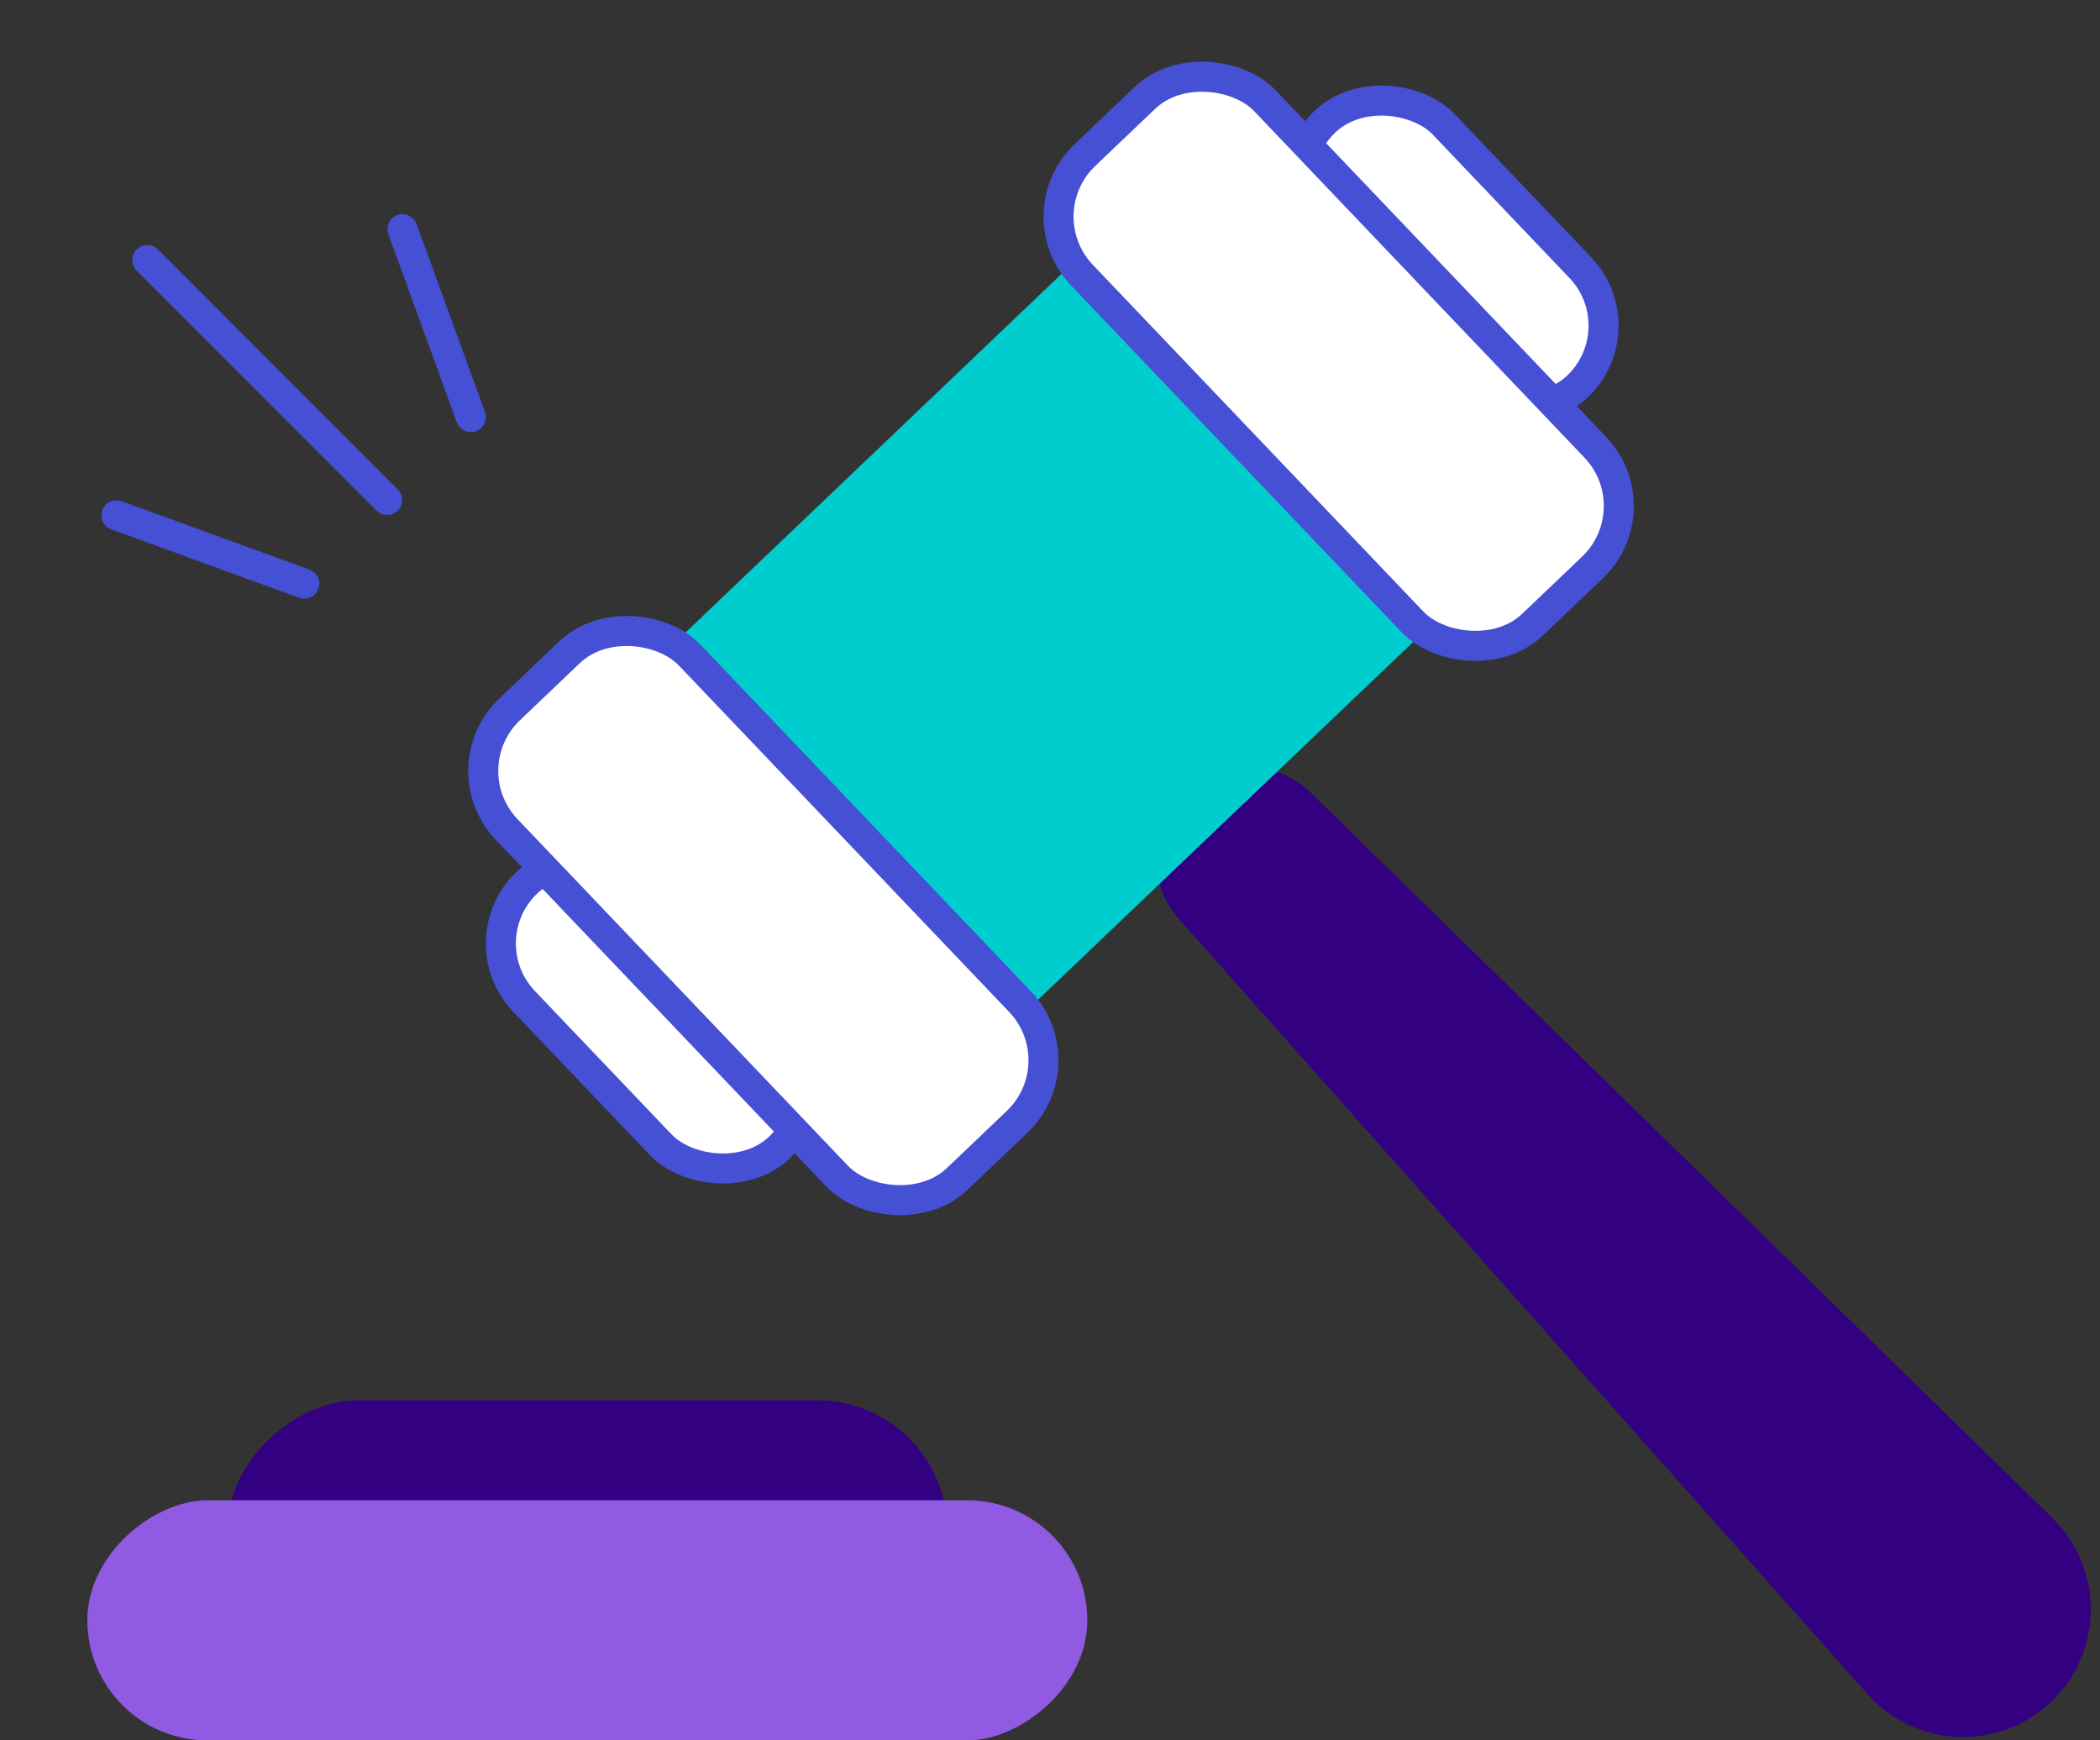 <svg width="105" height="87" viewBox="0 0 105 87" fill="none" xmlns="http://www.w3.org/2000/svg">
<rect x="0" y="0" width="105" height="87" fill="#333333" stroke="none"/>
<rect x="12.117" y="82.25" width="11.5" height="34.5" rx="5.75" transform="rotate(-90 12.117 82.25)" fill="#330081" stroke="#330081" stroke-width="1.5"/>
<rect x="54.367" y="75" width="12" height="50" rx="6" transform="rotate(90 54.367 75)" fill="#905AE2"/>
<path d="M59.503 45.439C58.137 43.903 58.234 41.561 59.722 40.142C61.21 38.724 63.554 38.738 65.023 40.175L102.092 76.42C104.373 78.65 104.35 82.327 102.041 84.528C99.732 86.729 96.059 86.577 93.94 84.193L59.503 45.439Z" fill="#330081" stroke="#330081" stroke-width="1.5"/>
<rect x="24.387" y="41.049" width="53.727" height="25.449" rx="8.777" transform="rotate(-43.636 24.387 41.049)" fill="#00CECE"/>
<rect x="23.306" y="47.021" width="8.397" height="18.294" rx="4.199" transform="rotate(-43.636 23.306 47.021)" fill="white" stroke="#4650D4" stroke-width="1.5"/>
<rect x="63.213" y="8.974" width="8.397" height="18.294" rx="4.199" transform="rotate(-43.636 63.213 8.974)" fill="white" stroke="#4650D4" stroke-width="1.5"/>
<rect x="22.404" y="38.394" width="12.639" height="32.433" rx="4.25" transform="rotate(-43.636 22.404 38.394)" fill="white" stroke="#4650D4" stroke-width="1.5"/>
<rect x="51.17" y="10.685" width="12.639" height="32.433" rx="4.25" transform="rotate(-43.636 51.17 10.685)" fill="white" stroke="#4650D4" stroke-width="1.5"/>
<path d="M7.367 13L19.355 24.995" stroke="#4650D4" stroke-width="1.5" stroke-linecap="round" stroke-linejoin="round"/>
<path d="M20.125 11.455L23.545 20.852" stroke="#4650D4" stroke-width="1.5" stroke-linecap="round" stroke-linejoin="round"/>
<path d="M5.82 25.758L15.217 29.178" stroke="#4650D4" stroke-width="1.5" stroke-linecap="round" stroke-linejoin="round"/>
</svg>
